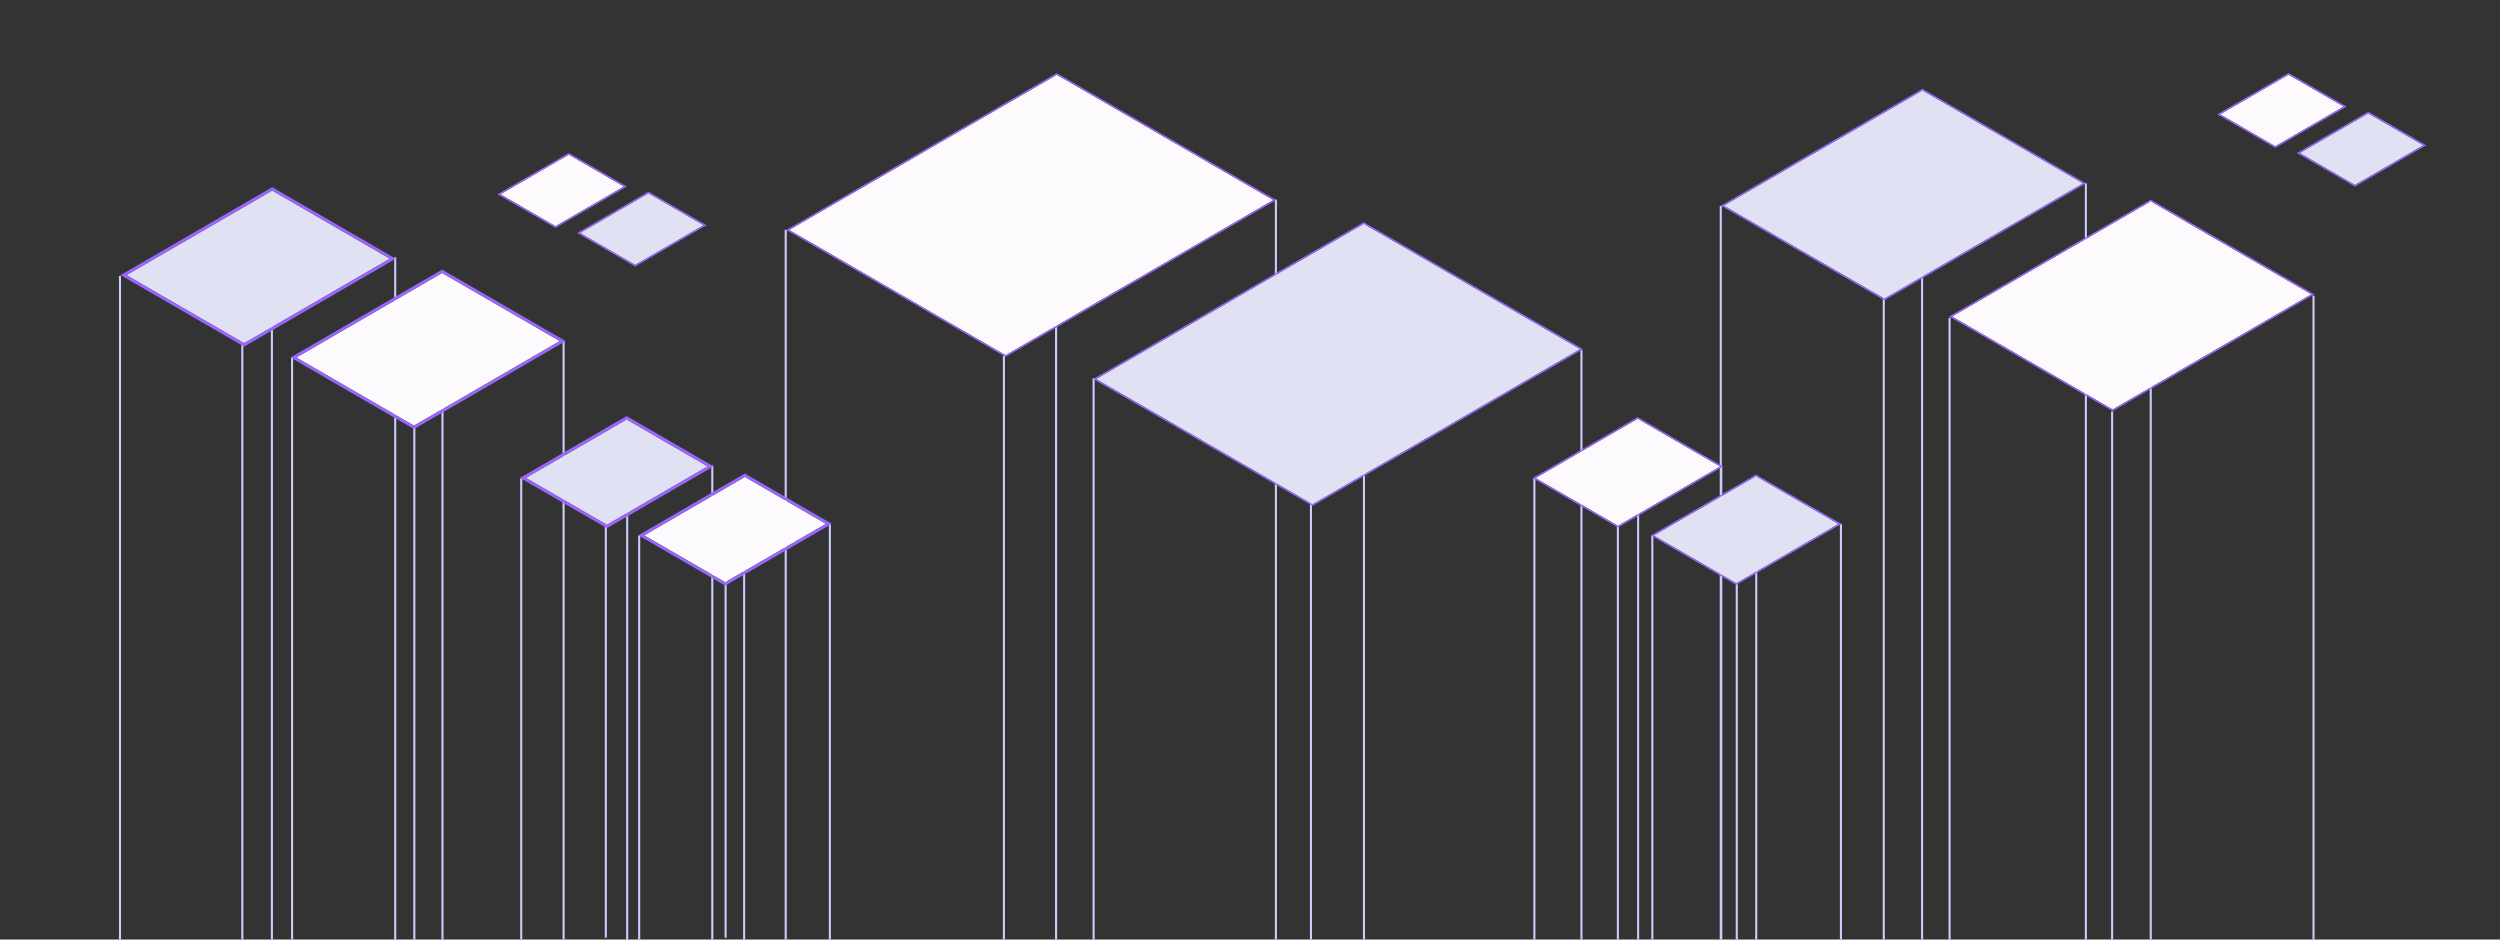 <?xml version="1.0" encoding="utf-8"?>
<!-- Generator: Adobe Illustrator 23.0.1, SVG Export Plug-In . SVG Version: 6.00 Build 0)  -->
<svg version="1.1" id="Layer_1" xmlns="http://www.w3.org/2000/svg" xmlns:xlink="http://www.w3.org/1999/xlink" x="0px" y="0px"
	 viewBox="0 0 1200 450.99" style="enable-background:new 0 0 1200 450.99;" xml:space="preserve">
<rect x="0" y="0" width="1200" height="450.99" fill="#333333" stroke="none"/>
<style type="text/css">
	.st0{fill:none;stroke:#CCCCFF;stroke-miterlimit:10;}
	.st1{enable-background:new    ;}
	.st2{clip-path:url(#SVGID_2_);}
	.st3{fill:#FCFAFC;}
	.st4{fill:#9966FF;}
	.st5{clip-path:url(#SVGID_4_);}
	.st6{fill:#E1E1F4;}
	.st7{fill:none;stroke:#9966FF;stroke-miterlimit:10;}
	.st8{clip-path:url(#SVGID_6_);}
	.st9{clip-path:url(#SVGID_8_);}
	.st10{clip-path:url(#SVGID_10_);}
	.st11{clip-path:url(#SVGID_12_);}
	.st12{clip-path:url(#SVGID_14_);}
	.st13{clip-path:url(#SVGID_16_);}
	.st14{clip-path:url(#SVGID_18_);}
	.st15{clip-path:url(#SVGID_20_);}
	.st16{clip-path:url(#SVGID_22_);}
	.st17{clip-path:url(#SVGID_24_);}
	.st18{clip-path:url(#SVGID_26_);}
	.st19{clip-path:url(#SVGID_28_);}
</style>
<line class="st0" x1="290.79" y1="251.55" x2="290.79" y2="450.09"/>
<line class="st0" x1="398.34" y1="251.55" x2="398.34" y2="451.09"/>
<line class="st0" x1="348.3" y1="450.09" x2="348.3" y2="258.88"/>
<line class="st0" x1="306.81" y1="451.09" x2="306.81" y2="257.03"/>
<line class="st0" x1="629.26" y1="450.99" x2="629.26" y2="221.65"/>
<line class="st0" x1="776.58" y1="231.61" x2="776.58" y2="450.99"/>
<line class="st0" x1="883.65" y1="251.61" x2="883.65" y2="451.15"/>
<line class="st0" x1="833.65" y1="451.15" x2="833.65" y2="279.94"/>
<line class="st0" x1="793.12" y1="451.15" x2="793.12" y2="257.1"/>
<g>
	<g>
		<g class="st1">
			<defs>
				<polygon id="SVGID_1_" class="st1" points="1064.24,54.9 1098.45,35.02 1126.38,51.14 1092.16,71.03 				"/>
			</defs>
			<clipPath id="SVGID_2_">
				<use xlink:href="#SVGID_1_"  style="overflow:visible;"/>
			</clipPath>
			<g class="st2">
				<g>
					<g>
						<g>
							<polyline class="st3" points="1098.5,35.86 1065.68,54.88 1092.12,70.19 1124.93,51.16 1098.5,35.86 							"/>
							<path class="st4" d="M1092.12,70.19l-26.44-15.3l32.81-19.02l26.43,15.3L1092.12,70.19 M1098.49,35.04l-34.22,19.84
								L1092.12,71l34.23-19.84L1098.49,35.04"/>
						</g>
					</g>
				</g>
			</g>
		</g>
	</g>
</g>
<g>
	<g>
		<g class="st1">
			<defs>
				<polygon id="SVGID_3_" class="st1" points="1102.47,73.47 1136.69,53.59 1164.62,69.71 1130.4,89.6 				"/>
			</defs>
			<clipPath id="SVGID_4_">
				<use xlink:href="#SVGID_3_"  style="overflow:visible;"/>
			</clipPath>
			<g class="st5">
				<g>
					<g>
						<g>
							<polyline class="st6" points="1136.73,54.44 1103.92,73.46 1130.35,88.76 1163.17,69.73 1136.73,54.44 							"/>
							<path class="st4" d="M1130.35,88.76l-26.43-15.3l32.81-19.02l26.44,15.29L1130.35,88.76 M1136.73,53.61l-34.23,19.84
								l27.86,16.12l34.23-19.84L1136.73,53.61"/>
						</g>
					</g>
				</g>
			</g>
		</g>
	</g>
</g>
<path class="st7" d="M922.97,45.1"/>
<line class="st0" x1="1001.22" y1="88.01" x2="1001.22" y2="451.05"/>
<line class="st0" x1="904.21" y1="142.92" x2="904.21" y2="451.05"/>
<line class="st0" x1="935.8" y1="152.58" x2="935.8" y2="451.05"/>
<line class="st0" x1="1110.49" y1="141.92" x2="1110.49" y2="451.05"/>
<line class="st0" x1="1032.35" y1="96.48" x2="1032.35" y2="451.05"/>
<line class="st0" x1="1013.82" y1="197.49" x2="1013.82" y2="451.05"/>
<line class="st0" x1="250.19" y1="229.62" x2="250.19" y2="451.09"/>
<line class="st0" x1="922.59" y1="451.05" x2="922.59" y2="43.1"/>
<line class="st0" x1="341.9" y1="223.4" x2="341.9" y2="451.09"/>
<line class="st0" x1="377.14" y1="451.09" x2="377.14" y2="110.32"/>
<line class="st0" x1="654.7" y1="451.05" x2="654.7" y2="107.4"/>
<line class="st0" x1="759.1" y1="451.05" x2="759.1" y2="168.17"/>
<g>
	<g>
		<g class="st1">
			<defs>
				<polygon id="SVGID_7_" class="st1" points="935.49,151.98 1032.23,95.76 1110.93,141.2 1014.19,197.42 				"/>
			</defs>
			<clipPath id="SVGID_6_">
				<use xlink:href="#SVGID_7_"  style="overflow:visible;"/>
			</clipPath>
			<g class="st8">
				<g>
					<g>
						<g>
							<polyline class="st3" points="1032.35,96.65 936.99,151.93 1014.07,196.53 1109.43,141.25 1032.35,96.65 							"/>
							<path class="st4" d="M1014.07,196.53l-77.08-44.6l95.36-55.28l77.08,44.6L1014.07,196.53 M1032.35,95.83l-96.41,55.89
								l-0.36,0.21l78.49,45.42l96.41-55.89l0.36-0.21L1032.35,95.83"/>
						</g>
					</g>
				</g>
			</g>
		</g>
	</g>
</g>
<line class="st0" x1="524.94" y1="451.05" x2="524.94" y2="181.49"/>
<g>
	<g>
		<g class="st1">
			<defs>
				<polygon id="SVGID_9_" class="st1" points="825.92,98.77 922.66,42.55 1001.35,87.98 904.62,144.2 				"/>
			</defs>
			<clipPath id="SVGID_8_">
				<use xlink:href="#SVGID_9_"  style="overflow:visible;"/>
			</clipPath>
			<g class="st9">
				<g>
					<g>
						<g>
							<polyline class="st6" points="922.78,43.43 827.43,98.72 904.51,143.32 999.85,88.03 922.78,43.43 							"/>
							<path class="st4" d="M904.51,143.32l-77.08-44.6l95.35-55.29l77.08,44.6L904.51,143.32 M922.77,42.61l-96.4,55.9l-0.36,0.21
								l78.49,45.42l96.4-55.9l0.36-0.21L922.77,42.61"/>
						</g>
					</g>
				</g>
			</g>
		</g>
	</g>
</g>
<line class="st0" x1="481.88" y1="451.05" x2="481.88" y2="170.88"/>
<line class="st0" x1="612.43" y1="451.05" x2="612.43" y2="95.81"/>
<g>
	<g>
		<g class="st1">
			<defs>
				<polygon id="SVGID_5_" class="st1" points="524.6,182.01 654.43,106.56 760,167.51 630.17,242.96 				"/>
			</defs>
			<clipPath id="SVGID_10_">
				<use xlink:href="#SVGID_5_"  style="overflow:visible;"/>
			</clipPath>
			<g class="st10">
				<g>
					<g>
						<g>
							<polyline class="st6" points="654.58,107.47 526.14,181.94 630.01,242.05 758.46,167.58 654.58,107.47 							"/>
							<path class="st4" d="M630.01,242.05l-103.87-60.11l128.44-74.47l103.88,60.11L630.01,242.05 M654.58,106.65l-129.86,75.29
								l105.3,60.93l129.51-75.09l0.35-0.2L654.58,106.65"/>
						</g>
					</g>
				</g>
			</g>
		</g>
	</g>
</g>
<line class="st0" x1="57.59" y1="132.42" x2="57.59" y2="451.05"/>
<line class="st0" x1="116.31" y1="165.3" x2="116.31" y2="451.05"/>
<line class="st0" x1="189.7" y1="123.49" x2="189.7" y2="451.09"/>
<line class="st0" x1="506.91" y1="451.05" x2="506.91" y2="36.08"/>
<line class="st0" x1="270.53" y1="163.87" x2="270.53" y2="451.05"/>
<line class="st0" x1="198.88" y1="451.05" x2="198.88" y2="204.49"/>
<line class="st0" x1="140.19" y1="451.05" x2="140.19" y2="171.73"/>
<g>
	<g>
		<g class="st1">
			<defs>
				<polygon id="SVGID_17_" class="st1" points="238.76,93.28 272.98,73.39 300.9,89.51 266.68,109.4 				"/>
			</defs>
			<clipPath id="SVGID_12_">
				<use xlink:href="#SVGID_17_"  style="overflow:visible;"/>
			</clipPath>
			<g class="st11">
				<g>
					<g>
						<g>
							<polyline class="st3" points="273.02,74.23 240.2,93.26 266.64,108.56 299.45,89.53 273.02,74.23 							"/>
							<path class="st4" d="M266.64,108.56l-26.44-15.3l32.82-19.03l26.43,15.3L266.64,108.56 M273.01,73.41l-34.23,19.85
								l27.86,16.12l34.23-19.85L273.01,73.41"/>
						</g>
					</g>
				</g>
			</g>
		</g>
	</g>
</g>
<g>
	<g>
		<g class="st1">
			<defs>
				<polygon id="SVGID_13_" class="st1" points="377.28,110.45 507.11,35 612.68,95.95 482.85,171.4 				"/>
			</defs>
			<clipPath id="SVGID_14_">
				<use xlink:href="#SVGID_13_"  style="overflow:visible;"/>
			</clipPath>
			<g class="st12">
				<g>
					<g>
						<g>
							<polyline class="st3" points="507.26,35.91 378.81,110.38 482.69,170.49 611.14,96.02 507.26,35.91 							"/>
							<path class="st4" d="M482.69,170.49l-103.89-60.11l128.46-74.47l103.87,60.11L482.69,170.49 M507.26,35.09l-129.86,75.29
								l105.3,60.93l129.86-75.29L507.26,35.09"/>
						</g>
					</g>
				</g>
			</g>
		</g>
	</g>
</g>
<g>
	<g>
		<g class="st1">
			<defs>
				<polygon id="SVGID_19_" class="st1" points="277,111.85 311.21,91.96 339.14,108.09 304.93,127.97 				"/>
			</defs>
			<clipPath id="SVGID_16_">
				<use xlink:href="#SVGID_19_"  style="overflow:visible;"/>
			</clipPath>
			<g class="st13">
				<g>
					<g>
						<g>
							<polyline class="st6" points="311.26,92.8 278.44,111.83 304.88,127.13 337.69,108.1 311.26,92.8 							"/>
							<path class="st4" d="M304.88,127.13l-26.43-15.3l32.81-19.02l26.43,15.3L304.88,127.13 M311.25,91.98l-34.22,19.84
								l27.85,16.12l34.23-19.84L311.25,91.98"/>
						</g>
					</g>
				</g>
			</g>
		</g>
	</g>
</g>
<line class="st0" x1="826.21" y1="223.46" x2="826.21" y2="451.15"/>
<line class="st0" x1="736.5" y1="229.69" x2="736.5" y2="451.15"/>
<line class="st0" x1="786.3" y1="200.78" x2="786.3" y2="451.15"/>
<line class="st0" x1="212.39" y1="451.05" x2="212.39" y2="131.53"/>
<line class="st0" x1="357.19" y1="451.05" x2="357.19" y2="228.53"/>
<line class="st0" x1="842.99" y1="228.16" x2="842.99" y2="451.15"/>
<line class="st0" x1="301.04" y1="451.05" x2="301.04" y2="201.13"/>
<g>
	<g>
		<g class="st1">
			<defs>
				<polygon id="SVGID_11_" class="st1" points="306.33,256.99 357.49,227.26 399.32,251.41 348.15,281.14 				"/>
			</defs>
			<clipPath id="SVGID_18_">
				<use xlink:href="#SVGID_11_"  style="overflow:visible;"/>
			</clipPath>
			<g class="st14">
				<g>
					<g>
						<g>
							<polyline class="st3" points="357.56,228.93 309.2,256.97 348.09,279.47 396.44,251.43 357.56,228.93 							"/>
							<path class="st4" d="M348.09,279.47l-38.89-22.5l48.36-28.04l38.88,22.5L348.09,279.47 M357.55,227.29l-51.18,29.67
								l41.72,24.14l51.18-29.67L357.55,227.29"/>
						</g>
					</g>
				</g>
			</g>
		</g>
	</g>
</g>
<line class="st0" x1="130.51" y1="451.05" x2="130.51" y2="91.79"/>
<line class="st0" x1="825.97" y1="98.84" x2="825.97" y2="451.05"/>
<g>
	<g>
		<g class="st1">
			<defs>
				<polygon id="SVGID_21_" class="st1" points="735.57,229.48 786.04,200.15 827.15,223.89 776.69,253.22 				"/>
			</defs>
			<clipPath id="SVGID_20_">
				<use xlink:href="#SVGID_21_"  style="overflow:visible;"/>
			</clipPath>
			<g class="st15">
				<g>
					<g>
						<g>
							<polyline class="st3" points="786.1,201.01 737.04,229.46 776.63,252.37 825.69,223.92 786.1,201.01 							"/>
							<path class="st4" d="M776.63,252.37l-39.59-22.91l49.06-28.45l39.59,22.92L776.63,252.37 M786.09,200.19l-50.12,29.06
								l-0.35,0.2l41.01,23.74l50.12-29.06l0.35-0.2L786.09,200.19"/>
						</g>
					</g>
				</g>
			</g>
		</g>
	</g>
</g>
<g>
	<g>
		<g class="st1">
			<defs>
				<polygon id="SVGID_25_" class="st1" points="792.35,257.05 842.81,227.73 883.92,251.47 833.46,280.79 				"/>
			</defs>
			<clipPath id="SVGID_22_">
				<use xlink:href="#SVGID_25_"  style="overflow:visible;"/>
			</clipPath>
			<g class="st16">
				<g>
					<g>
						<g>
							<polyline class="st6" points="842.87,228.58 793.8,257.03 833.4,279.94 882.47,251.49 842.87,228.58 							"/>
							<path class="st4" d="M833.4,279.94l-39.6-22.91l49.06-28.45l39.6,22.91L833.4,279.94 M842.86,227.76l-50.12,29.06l-0.35,0.2
								l41.02,23.73l50.12-29.06l0.36-0.21L842.86,227.76"/>
						</g>
					</g>
				</g>
			</g>
		</g>
	</g>
</g>
<g>
	<g>
		<g class="st1">
			<defs>
				<polygon id="SVGID_15_" class="st1" points="139.35,171.64 212.12,129.35 271.58,163.68 198.81,205.97 				"/>
			</defs>
			<clipPath id="SVGID_24_">
				<use xlink:href="#SVGID_15_"  style="overflow:visible;"/>
			</clipPath>
			<g class="st17">
				<g>
					<g>
						<g>
							<polyline class="st3" points="212.21,131.04 142.24,171.61 198.72,204.29 268.69,163.72 212.21,131.04 							"/>
							<path class="st4" d="M198.72,204.29l-56.48-32.68l69.97-40.57l56.48,32.68L198.72,204.29 M212.21,129.4l-72.79,42.21
								l59.31,34.32l72.79-42.2L212.21,129.4"/>
						</g>
					</g>
				</g>
			</g>
		</g>
	</g>
</g>
<g>
	<g>
		<g class="st1">
			<defs>
				<polygon id="SVGID_23_" class="st1" points="57.79,132.09 130.57,89.8 190.03,124.14 117.26,166.43 				"/>
			</defs>
			<clipPath id="SVGID_26_">
				<use xlink:href="#SVGID_23_"  style="overflow:visible;"/>
			</clipPath>
			<g class="st18">
				<g>
					<g>
						<g>
							<polyline class="st6" points="130.65,91.49 60.69,132.06 117.17,164.74 187.13,124.17 130.65,91.49 							"/>
							<path class="st4" d="M117.17,164.74l-56.47-32.69l69.96-40.57l56.48,32.68L117.17,164.74 M130.65,89.85l-72.79,42.2
								l59.31,34.33l72.79-42.2L130.65,89.85"/>
						</g>
					</g>
				</g>
			</g>
		</g>
	</g>
</g>
<g>
	<g>
		<g class="st1">
			<defs>
				<polygon id="SVGID_27_" class="st1" points="249.56,229.42 300.72,199.68 342.55,223.83 291.38,253.56 				"/>
			</defs>
			<clipPath id="SVGID_28_">
				<use xlink:href="#SVGID_27_"  style="overflow:visible;"/>
			</clipPath>
			<g class="st19">
				<g>
					<g>
						<g>
							<polyline class="st6" points="300.79,201.35 252.43,229.39 291.31,251.89 339.68,223.86 300.79,201.35 							"/>
							<path class="st4" d="M291.31,251.89l-38.89-22.5l48.36-28.04l38.89,22.5L291.31,251.89 M300.78,199.72l-51.18,29.67
								l41.72,24.14l51.18-29.67L300.78,199.72"/>
						</g>
					</g>
				</g>
			</g>
		</g>
	</g>
</g>
</svg>
